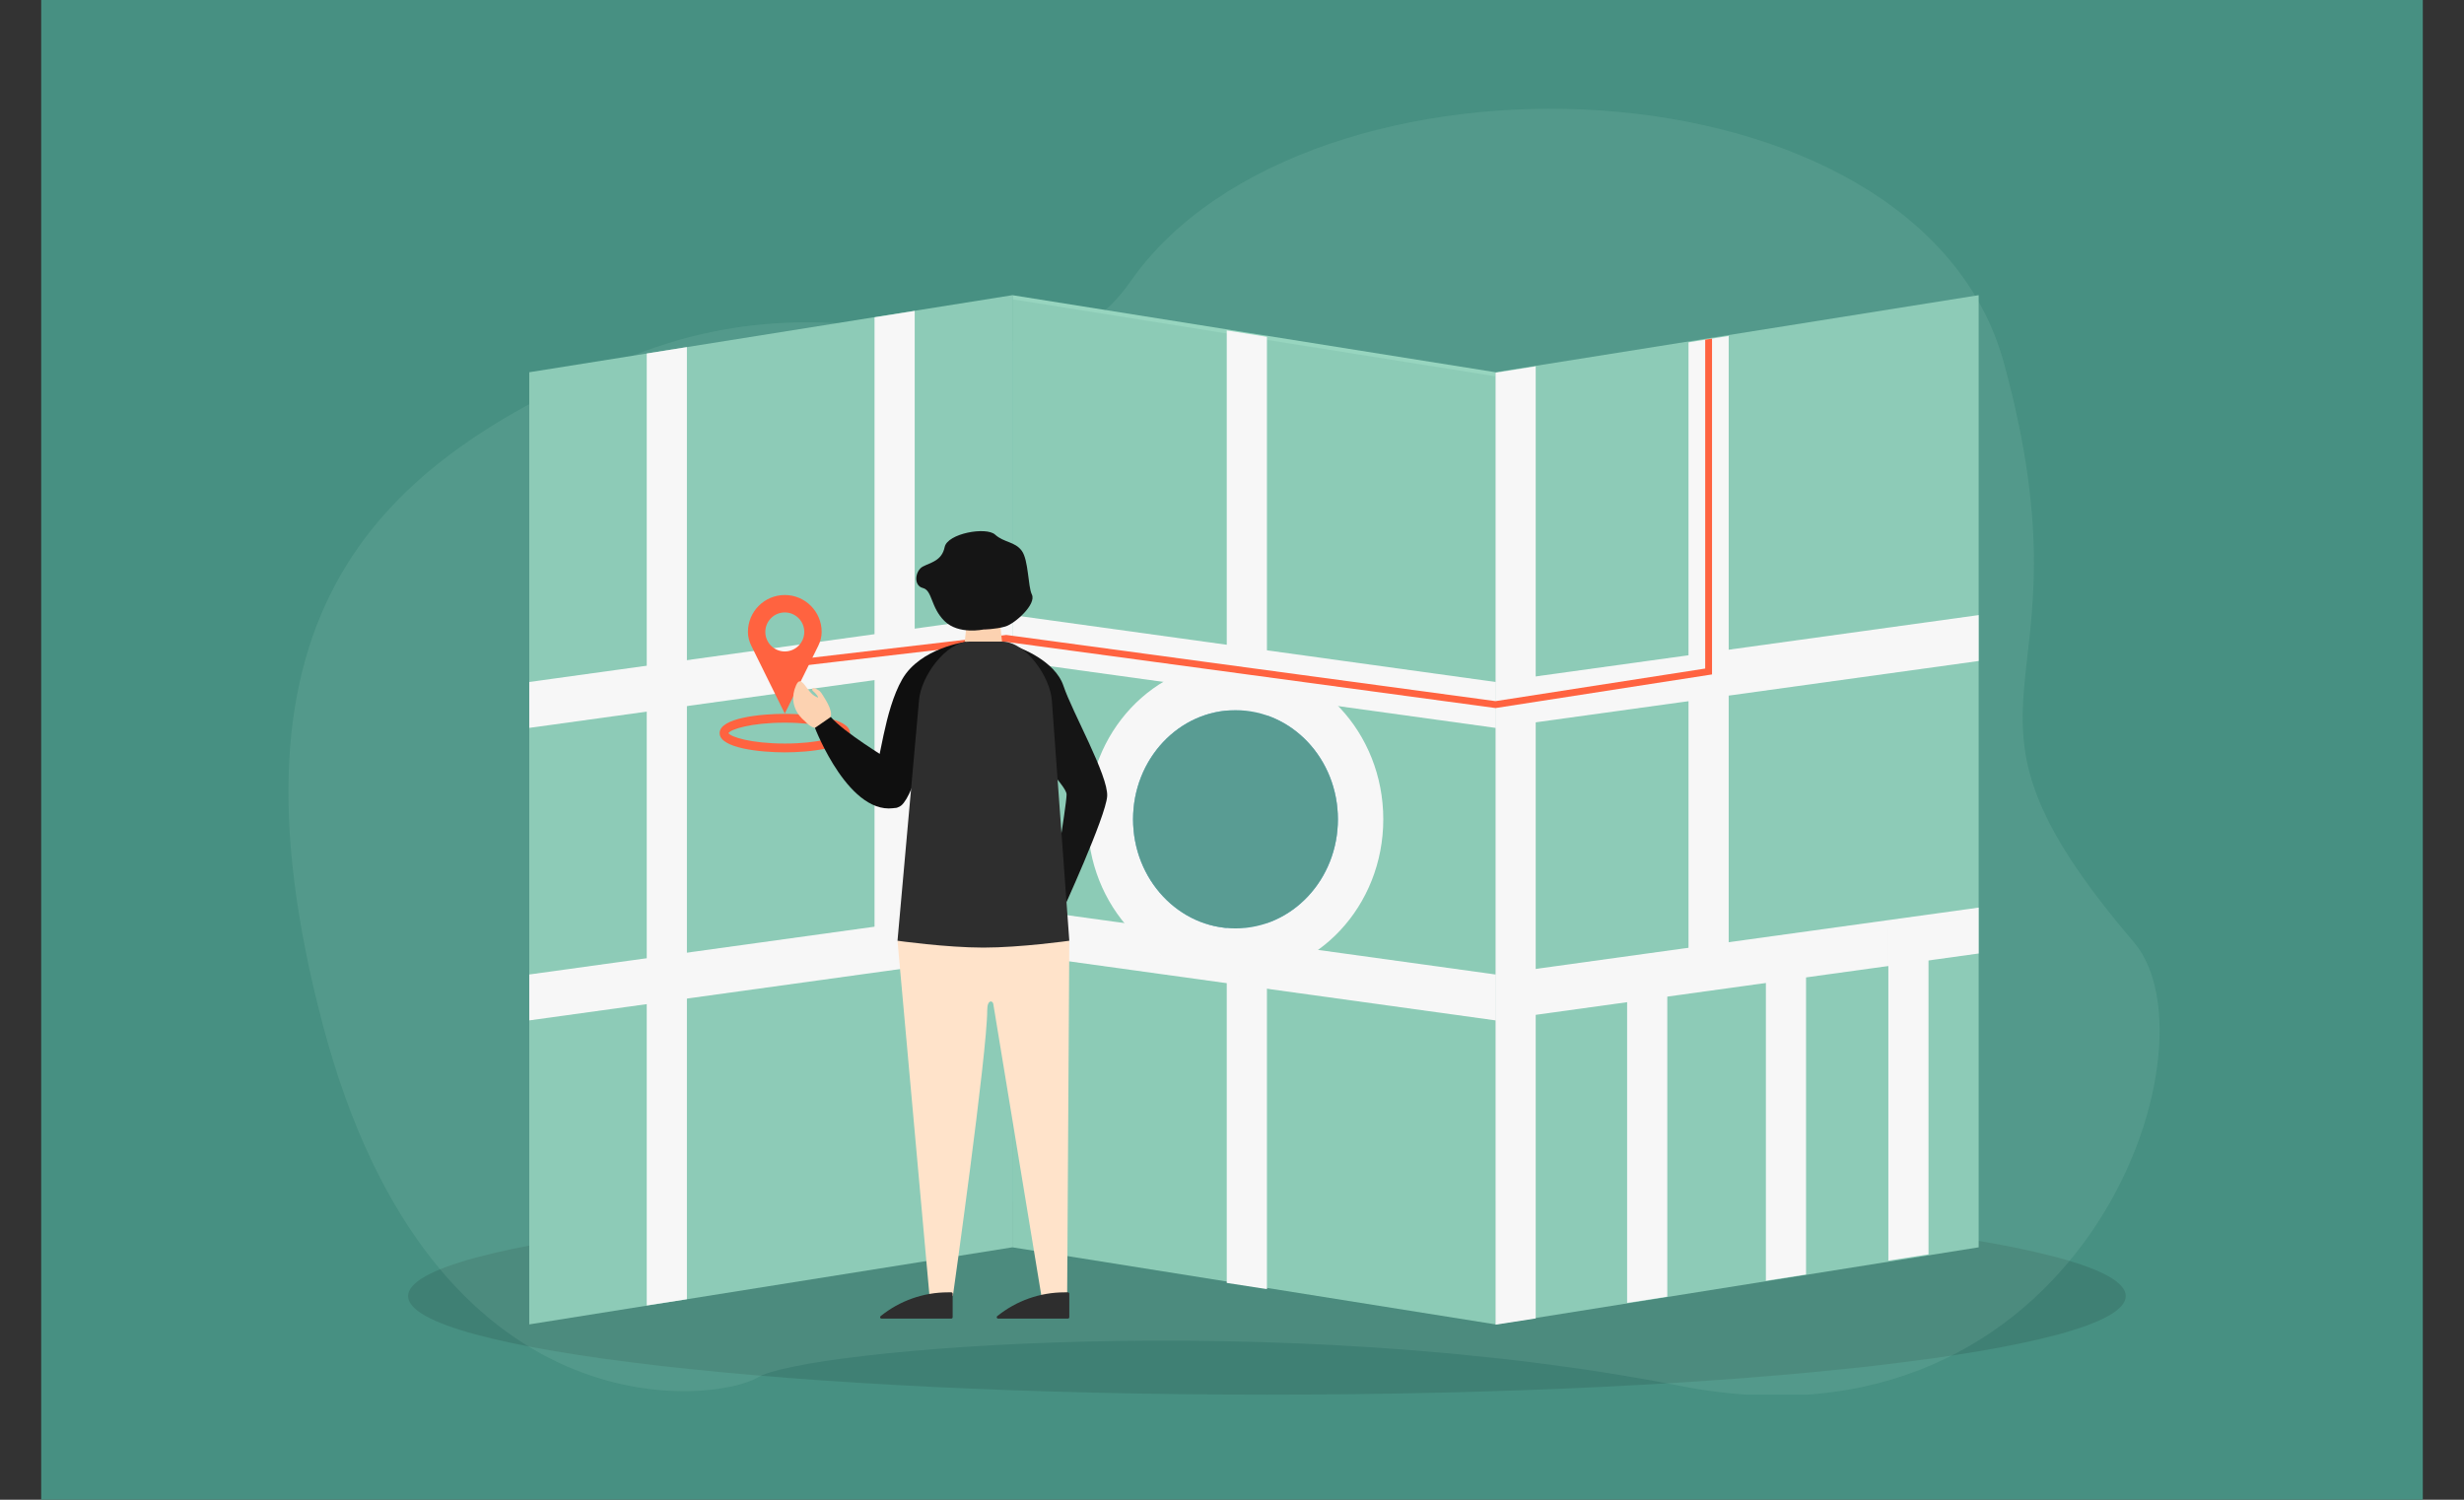 <svg width="299" height="182" viewBox="0 0 299 182" fill="none" xmlns="http://www.w3.org/2000/svg">
<rect x="0" y="0" width="299" height="182" fill="#333333" stroke="none"/>
<rect x="5" width="289" height="182" fill="#479082"/>
<g clip-path="url(#clip0_480:2226)">
<path opacity="0.11" d="M153.738 169.246C211.294 169.246 257.953 163.89 257.953 157.282C257.953 150.675 211.294 145.318 153.738 145.318C96.181 145.318 49.522 150.675 49.522 157.282C49.522 163.89 96.181 169.246 153.738 169.246Z" fill="black"/>
<path opacity="0.11" d="M91.93 167.165C87.134 170.107 52.532 174.846 39.187 124.409C25.842 73.972 46.143 56.14 75.408 43.728C106.182 30.675 125.249 51.29 137.169 34.177C158.457 3.615 232.795 6.064 243.17 44.046C254.608 85.923 233.002 83.951 258.946 114.347C269.799 127.062 252.506 177.72 203.923 168.187C155.339 158.654 97.554 163.715 91.93 167.165Z" fill="#B6E7D6"/>
<path d="M122.851 151.367L181.478 160.719V45.173L122.851 35.821V151.367Z" fill="#97D5BF"/>
<path opacity="0.13" d="M122.919 151.87L181.546 161.222V45.676L122.919 36.325V151.87Z" fill="#479082"/>
<path d="M122.851 151.367L64.224 160.719V45.173L122.851 35.821V151.367Z" fill="#8DCBB7"/>
<path d="M240.105 151.367L181.478 160.719V45.173L240.105 35.821V151.367Z" fill="#8DCBB7"/>
<path d="M122.851 80.214L64.224 88.332V82.761L122.851 74.643V80.214Z" fill="#F7F7F7"/>
<path d="M122.851 115.711L64.224 123.829V118.258L122.851 110.14V115.711Z" fill="#F7F7F7"/>
<path d="M240.105 80.214L181.478 88.332V82.761L240.105 74.643V80.214Z" fill="#F7F7F7"/>
<path d="M149.922 112.665C156.787 112.665 162.351 106.736 162.351 99.424C162.351 92.111 156.787 86.183 149.922 86.183C143.058 86.183 137.494 92.111 137.494 99.424C137.494 106.736 143.058 112.665 149.922 112.665Z" fill="#0E538C"/>
<path d="M240.105 115.711L181.478 123.829V118.258L240.105 110.14V115.711Z" fill="#F7F7F7"/>
<path d="M122.851 80.214L181.478 88.332V82.761L122.851 74.643V80.214Z" fill="#F7F7F7"/>
<path d="M122.851 115.711L181.478 123.829V118.258L122.851 110.14V115.711Z" fill="#F7F7F7"/>
<path d="M83.353 157.667L78.479 158.423V42.899L83.353 42.122V157.667Z" fill="#F7F7F7"/>
<path d="M110.997 113.914L106.122 114.67V38.504L110.997 37.727V113.914Z" fill="#F7F7F7"/>
<path d="M148.863 155.687L153.738 156.443V40.875L148.863 40.097V155.687Z" fill="#F7F7F7"/>
<path d="M186.352 159.997L181.478 160.753V45.229L186.352 44.452V159.997Z" fill="#F7F7F7"/>
<path d="M209.773 117.448L204.898 118.203V41.543L209.773 40.766V117.448Z" fill="#F7F7F7"/>
<path d="M234.02 152.224L229.146 152.98V112.629L234.02 111.851V152.224Z" fill="#F7F7F7"/>
<path d="M219.161 154.665L214.286 155.421V115.069L219.161 114.292V154.665Z" fill="#F7F7F7"/>
<path d="M202.321 157.357L197.447 158.113V117.762L202.321 116.984V157.357Z" fill="#F7F7F7"/>
<path d="M149.922 80.316C140.017 80.316 131.987 88.871 131.987 99.424C131.987 109.976 140.017 118.531 149.922 118.531C159.828 118.531 167.858 109.976 167.858 99.423C167.858 88.87 159.828 80.316 149.922 80.316ZM149.922 112.664C143.058 112.664 137.494 106.736 137.494 99.423C137.494 92.111 143.058 86.182 149.922 86.182C156.787 86.182 162.351 92.111 162.351 99.423C162.351 106.736 156.787 112.664 149.922 112.664Z" fill="#F7F7F7"/>
<path d="M149.922 112.665C156.787 112.665 162.351 106.736 162.351 99.424C162.351 92.111 156.787 86.183 149.922 86.183C143.058 86.183 137.494 92.111 137.494 99.424C137.494 106.736 143.058 112.665 149.922 112.665Z" fill="#CCE9FF"/>
<path opacity="0.86" d="M149.922 112.665C156.787 112.665 162.351 106.736 162.351 99.424C162.351 92.111 156.787 86.183 149.922 86.183C143.058 86.183 137.494 92.111 137.494 99.424C137.494 106.736 143.058 112.665 149.922 112.665Z" fill="#479082"/>
<path d="M181.482 85.925L181.422 85.917L122.104 77.892L94.574 81.112L94.478 80.286L122.112 77.054L181.474 85.085L206.921 81.132V41.22L207.75 41.088V81.844L181.482 85.925Z" fill="#FF6340"/>
<path d="M95.233 91.301C92.296 91.301 87.325 90.809 87.325 88.965C87.325 87.12 92.296 86.628 95.233 86.628C98.17 86.628 103.141 87.12 103.141 88.965C103.141 90.809 98.17 91.301 95.233 91.301ZM88.399 88.965C88.64 89.419 91.128 90.232 95.233 90.232C99.338 90.232 101.826 89.419 102.067 88.965C101.826 88.51 99.338 87.698 95.233 87.698C91.128 87.698 88.64 88.51 88.399 88.965Z" fill="#FF6340"/>
<path d="M99.706 76.689C99.706 74.213 97.704 72.207 95.233 72.207C92.763 72.207 90.76 74.213 90.76 76.689C90.76 76.693 90.76 76.697 90.76 76.701C90.762 77.281 90.914 77.85 91.171 78.369L95.233 86.595L99.296 78.369C99.552 77.85 99.705 77.281 99.706 76.701C99.706 76.697 99.706 76.693 99.706 76.689ZM95.233 79.057C93.928 79.057 92.87 77.997 92.87 76.689C92.87 75.381 93.928 74.321 95.233 74.321C96.538 74.321 97.597 75.381 97.597 76.689C97.597 77.997 96.538 79.057 95.233 79.057Z" fill="#FF6340"/>
<path d="M97.627 87.47C97.627 87.47 95.423 85.865 96.595 83.178C97.265 81.643 97.889 84.084 99.041 84.556C99.041 84.556 99.486 84.854 99.144 84.374C98.803 83.895 98.524 83.862 98.559 83.663C98.595 83.465 98.677 83.434 98.986 83.578C99.449 83.795 99.564 83.899 99.892 84.441C100.219 84.982 101.402 86.722 100.537 87.337C99.672 87.952 99.163 89.159 97.627 87.47Z" fill="#FCD2B1"/>
<path d="M121.783 79.701H116.883L117.459 74.178H121.207L121.783 79.701Z" fill="#FCD2B1"/>
<path d="M119.333 76.389C122.256 76.389 124.625 74.015 124.625 71.087C124.625 68.159 122.256 65.785 119.333 65.785C116.411 65.785 114.042 68.159 114.042 71.087C114.042 74.015 116.411 76.389 119.333 76.389Z" fill="#FAB9AF"/>
<path d="M108.909 114.164L112.791 157.266H115.632C115.632 157.266 119.797 127.728 119.797 122.607C119.797 121.233 120.471 121.428 120.532 121.822C120.596 122.236 126.362 157.217 126.362 157.217L129.498 157.119L129.757 114.164C129.757 114.164 125.841 113.956 120.122 113.956C114.403 113.956 108.909 114.164 108.909 114.164Z" fill="#FFE3CA"/>
<path d="M117.259 77.885C117.259 77.885 111.69 78.597 109.485 82.426C107.28 86.255 106.784 92.816 106.122 93.7C105.461 94.584 107.925 99.72 109.672 97.423C111.419 95.127 112.425 88.759 112.866 87.728C113.307 86.697 117.259 77.885 117.259 77.885Z" fill="#0F0F0F"/>
<path d="M123.621 78.582C123.621 78.582 128.02 80.124 129.054 83.245C130.089 86.365 134.511 94.146 134.352 96.625C134.192 99.104 128.814 110.802 128.814 110.802L127.348 110.068C127.348 110.068 129.443 97.721 129.427 96.417C129.41 95.112 124.651 91.721 125.743 87.438C125.809 87.181 119.227 81.936 123.621 78.582Z" fill="#151515"/>
<path d="M119.333 76.39C119.333 76.39 116.344 77.05 114.63 75.381C112.915 73.712 113.16 71.65 111.984 71.356C110.808 71.061 111.053 69.245 111.984 68.754C112.915 68.263 114.287 68.066 114.63 66.397C114.973 64.728 119.668 63.894 120.75 64.876C121.832 65.857 123.155 65.71 123.988 66.839C124.82 67.968 124.738 71.191 125.212 72.141C125.8 73.319 123.166 75.688 121.99 76.031C120.814 76.375 119.333 76.39 119.333 76.39Z" fill="#151515"/>
<path d="M129.757 114.164C129.757 114.164 123.84 114.995 119.333 114.995C114.827 114.995 108.91 114.164 108.91 114.164L111.521 84.975C111.741 82.115 114.78 77.86 117.643 77.86H121.591C124.494 77.86 127.476 82.174 127.645 85.077L129.757 114.164Z" fill="#2E2E2E"/>
<path d="M115.439 160.015H106.961C106.806 160.015 106.737 159.819 106.858 159.721C109.171 157.851 112.053 156.831 115.025 156.831H115.439C115.529 156.831 115.603 156.905 115.603 156.996V159.85C115.603 159.941 115.529 160.015 115.439 160.015Z" fill="#2E2E2E"/>
<path d="M129.592 160.015H121.115C120.96 160.015 120.89 159.819 121.011 159.721C123.324 157.851 126.206 156.831 129.178 156.831H129.592C129.683 156.831 129.757 156.905 129.757 156.996V159.85C129.757 159.941 129.683 160.015 129.592 160.015Z" fill="#2E2E2E"/>
<path d="M98.892 88.332C98.892 88.332 103.141 99.423 108.909 97.982L107.801 92.143C107.801 92.143 102.364 88.845 100.811 87.006L98.892 88.332Z" fill="#0F0F0F"/>
</g>
<defs>
<clipPath id="clip0_480:2226">
<rect width="298.517" height="168.246" fill="white" transform="translate(0 1)"/>
</clipPath>
</defs>
</svg>
